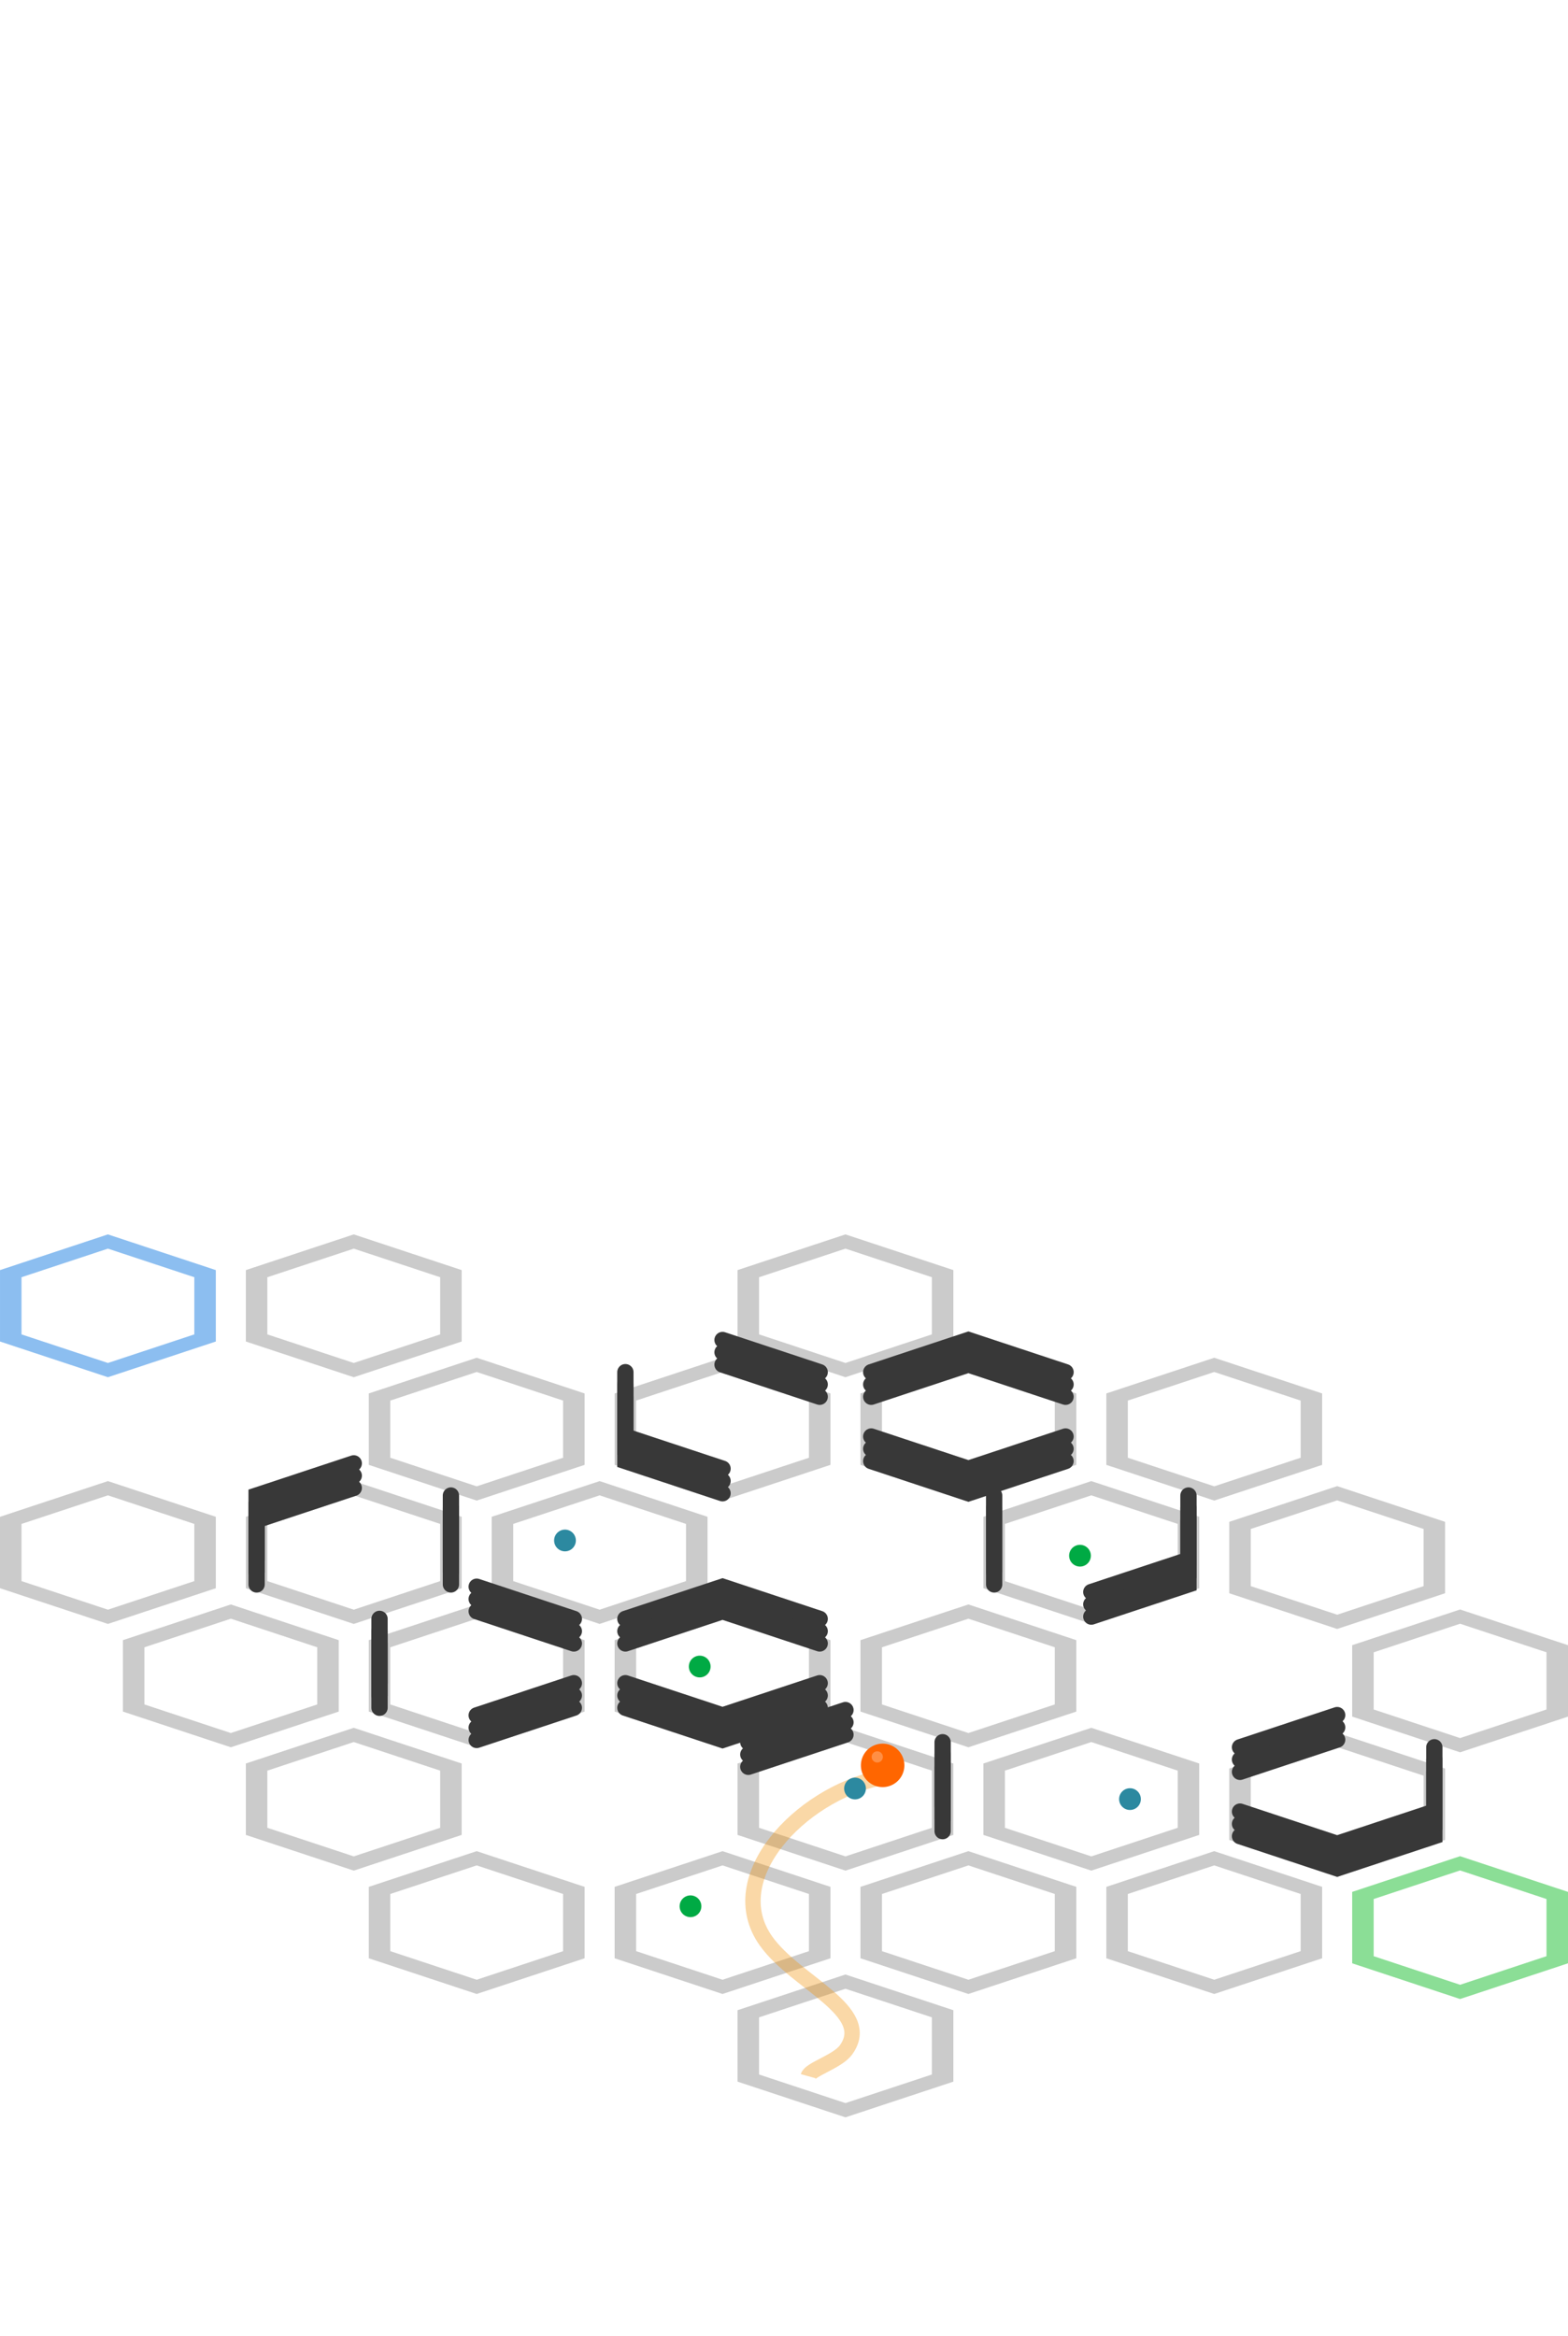 <?xml version="1.0" encoding="UTF-8" standalone="no"?>
<!-- Created with Inkscape (http://www.inkscape.org/) -->

<svg
   xmlns:dc="http://purl.org/dc/elements/1.1/"
   xmlns:cc="http://creativecommons.org/ns#"
   xmlns:rdf="http://www.w3.org/1999/02/22-rdf-syntax-ns#"
   xmlns:svg="http://www.w3.org/2000/svg"
   xmlns="http://www.w3.org/2000/svg"
   xmlns:xlink="http://www.w3.org/1999/xlink"
   xmlns:sodipodi="http://sodipodi.sourceforge.net/DTD/sodipodi-0.dtd"
   xmlns:inkscape="http://www.inkscape.org/namespaces/inkscape"
   width="1020.459"
   height="1520.022"
   id="svg2"
   version="1.1"
   inkscape:version="0.48.0 r9654"
   sodipodi:docname="visu-flat.svg">
  <defs
     id="defs4">
    <inkscape:perspective
       sodipodi:type="inkscape:persp3d"
       inkscape:vp_x="0 : 760.01105 : 1"
       inkscape:vp_y="0 : 1000 : 0"
       inkscape:vp_z="1020.459 : 760.01105 : 1"
       inkscape:persp3d-origin="510.22949 : 506.67403 : 1"
       id="perspective3950" />
  </defs>
  <sodipodi:namedview
     id="base"
     pagecolor="#ffffff"
     bordercolor="#666666"
     borderopacity="1.0"
     inkscape:pageopacity="0.0"
     inkscape:pageshadow="2"
     inkscape:zoom="1.4142136"
     inkscape:cx="544.39749"
     inkscape:cy="499.66741"
     inkscape:document-units="px"
     inkscape:current-layer="g4199"
     showgrid="false"
     fit-margin-top="100"
     fit-margin-left="0"
     fit-margin-right="0"
     fit-margin-bottom="0"
     inkscape:window-width="1280"
     inkscape:window-height="743"
     inkscape:window-x="0"
     inkscape:window-y="24"
     inkscape:window-maximized="1" />
  <g
     inkscape:label="Layer 1"
     inkscape:groupmode="layer"
     id="layer1"
     transform="translate(-198.342,71.418)">
    <path
       transform="matrix(1,0,0,-0.573,445.714,1042.41)"
       d="m 366.087,424.428 0,73.011 -63.229,36.506 -63.229,-36.506 0,-73.011 63.229,-36.506 z"
       inkscape:randomized="0"
       inkscape:rounded="0"
       inkscape:flatsided="true"
       sodipodi:arg2="0"
       sodipodi:arg1="-0.52359878"
       sodipodi:r2="63.229416"
       sodipodi:r1="73.01104"
       sodipodi:cy="460.93362"
       sodipodi:cx="302.85715"
       sodipodi:sides="6"
       id="path3755"
       style="fill:none;stroke:#cbcbcb;stroke-width:14;stroke-linecap:butt;stroke-linejoin:miter;stroke-miterlimit:4;stroke-opacity:1;stroke-dasharray:none"
       sodipodi:type="star"
       inkscape:transform-center-x="-40.000012"
       inkscape:transform-center-y="-454.86021" />
    <path
       transform="matrix(1,0,0,-0.573,125.714,1042.41)"
       d="m 366.087,424.428 0,73.011 -63.229,36.506 -63.229,-36.506 0,-73.011 63.229,-36.506 z"
       inkscape:randomized="0"
       inkscape:rounded="0"
       inkscape:flatsided="true"
       sodipodi:arg2="0"
       sodipodi:arg1="-0.52359878"
       sodipodi:r2="63.229416"
       sodipodi:r1="73.01104"
       sodipodi:cy="460.93362"
       sodipodi:cx="302.85715"
       sodipodi:sides="6"
       id="path3759"
       style="fill:none;stroke:#cbcbcb;stroke-width:14;stroke-linecap:butt;stroke-linejoin:miter;stroke-miterlimit:4;stroke-opacity:1;stroke-dasharray:none"
       sodipodi:type="star"
       inkscape:transform-center-x="280.00007"
       inkscape:transform-center-y="-454.86021" />
    <path
       sodipodi:type="star"
       style="fill:none;stroke:#2f89e3;stroke-width:14;stroke-linecap:butt;stroke-linejoin:miter;stroke-miterlimit:4;stroke-opacity:0.554;stroke-dasharray:none;fill-opacity:0"
       id="path3761"
       sodipodi:sides="6"
       sodipodi:cx="302.85715"
       sodipodi:cy="460.93362"
       sodipodi:r1="73.01104"
       sodipodi:r2="63.229416"
       sodipodi:arg1="-0.52359878"
       sodipodi:arg2="0"
       inkscape:flatsided="true"
       inkscape:rounded="0"
       inkscape:randomized="0"
       d="m 366.087,424.428 0,73.011 -63.229,36.506 -63.229,-36.506 0,-73.011 63.229,-36.506 z"
       transform="matrix(1,0,0,-0.573,-34.286,1042.41)"
       inkscape:transform-center-x="440.00009"
       inkscape:transform-center-y="-454.86021" />
    <path
       transform="matrix(1,0,0,-0.573,685.714,1122.678)"
       d="m 366.087,424.428 0,73.011 -63.229,36.506 -63.229,-36.506 0,-73.011 63.229,-36.506 z"
       inkscape:randomized="0"
       inkscape:rounded="0"
       inkscape:flatsided="true"
       sodipodi:arg2="0"
       sodipodi:arg1="-0.52359878"
       sodipodi:r2="63.229416"
       sodipodi:r1="73.01104"
       sodipodi:cy="460.93362"
       sodipodi:cx="302.85715"
       sodipodi:sides="6"
       id="path3801"
       style="fill:none;stroke:#cbcbcb;stroke-width:14;stroke-linecap:butt;stroke-linejoin:miter;stroke-miterlimit:4;stroke-opacity:1;stroke-dasharray:none"
       sodipodi:type="star"
       inkscape:transform-center-x="-280.00006"
       inkscape:transform-center-y="-374.59271" />
    <path
       sodipodi:type="star"
       style="fill:none;stroke:#cbcbcb;stroke-width:14;stroke-linecap:butt;stroke-linejoin:miter;stroke-miterlimit:4;stroke-opacity:1;stroke-dasharray:none"
       id="path3803"
       sodipodi:sides="6"
       sodipodi:cx="302.85715"
       sodipodi:cy="460.93362"
       sodipodi:r1="73.01104"
       sodipodi:r2="63.229416"
       sodipodi:arg1="-0.52359878"
       sodipodi:arg2="0"
       inkscape:flatsided="true"
       inkscape:rounded="0"
       inkscape:randomized="0"
       d="m 366.087,424.428 0,73.011 -63.229,36.506 -63.229,-36.506 0,-73.011 63.229,-36.506 z"
       transform="matrix(1,0,0,-0.573,525.714,1122.678)"
       inkscape:transform-center-x="-120.00001"
       inkscape:transform-center-y="-374.59271" />
    <path
       transform="matrix(1,0,0,-0.573,365.714,1122.678)"
       d="m 366.087,424.428 0,73.011 -63.229,36.506 -63.229,-36.506 0,-73.011 63.229,-36.506 z"
       inkscape:randomized="0"
       inkscape:rounded="0"
       inkscape:flatsided="true"
       sodipodi:arg2="0"
       sodipodi:arg1="-0.52359878"
       sodipodi:r2="63.229416"
       sodipodi:r1="73.01104"
       sodipodi:cy="460.93362"
       sodipodi:cx="302.85715"
       sodipodi:sides="6"
       id="path3805"
       style="fill:none;stroke:#cbcbcb;stroke-width:14;stroke-linecap:butt;stroke-linejoin:miter;stroke-miterlimit:4;stroke-opacity:1;stroke-dasharray:none"
       sodipodi:type="star"
       inkscape:transform-center-x="39.999998"
       inkscape:transform-center-y="-374.59271" />
    <path
       sodipodi:type="star"
       style="fill:none;stroke:#cbcbcb;stroke-width:14;stroke-linecap:butt;stroke-linejoin:miter;stroke-miterlimit:4;stroke-opacity:1;stroke-dasharray:none"
       id="path3807"
       sodipodi:sides="6"
       sodipodi:cx="302.85715"
       sodipodi:cy="460.93362"
       sodipodi:r1="73.01104"
       sodipodi:r2="63.229416"
       sodipodi:arg1="-0.52359878"
       sodipodi:arg2="0"
       inkscape:flatsided="true"
       inkscape:rounded="0"
       inkscape:randomized="0"
       d="m 366.087,424.428 0,73.011 -63.229,36.506 -63.229,-36.506 0,-73.011 63.229,-36.506 z"
       transform="matrix(1,0,0,-0.573,205.714,1122.678)"
       inkscape:transform-center-x="200.00007"
       inkscape:transform-center-y="-374.59271" />
    <path
       transform="matrix(1,0,0,-0.573,605.714,1202.945)"
       d="m 366.087,424.428 0,73.011 -63.229,36.506 -63.229,-36.506 0,-73.011 63.229,-36.506 z"
       inkscape:randomized="0"
       inkscape:rounded="0"
       inkscape:flatsided="true"
       sodipodi:arg2="0"
       sodipodi:arg1="-0.52359878"
       sodipodi:r2="63.229416"
       sodipodi:r1="73.01104"
       sodipodi:cy="460.93362"
       sodipodi:cx="302.85715"
       sodipodi:sides="6"
       id="path3825"
       style="fill:none;stroke:#cbcbcb;stroke-width:14;stroke-linecap:butt;stroke-linejoin:miter;stroke-miterlimit:4;stroke-opacity:1;stroke-dasharray:none"
       sodipodi:type="star"
       inkscape:transform-center-x="-200.00006"
       inkscape:transform-center-y="-294.32521" />
    <path
       transform="matrix(1,0,0,-0.573,285.714,1202.945)"
       d="m 366.087,424.428 0,73.011 -63.229,36.506 -63.229,-36.506 0,-73.011 63.229,-36.506 z"
       inkscape:randomized="0"
       inkscape:rounded="0"
       inkscape:flatsided="true"
       sodipodi:arg2="0"
       sodipodi:arg1="-0.52359878"
       sodipodi:r2="63.229416"
       sodipodi:r1="73.01104"
       sodipodi:cy="460.93362"
       sodipodi:cx="302.85715"
       sodipodi:sides="6"
       id="path3829"
       style="fill:none;stroke:#cbcbcb;stroke-width:14;stroke-linecap:butt;stroke-linejoin:miter;stroke-miterlimit:4;stroke-opacity:1;stroke-dasharray:none"
       sodipodi:type="star"
       inkscape:transform-center-x="120"
       inkscape:transform-center-y="-294.32521" />
    <path
       sodipodi:type="star"
       style="fill:none;stroke:#cbcbcb;stroke-width:14;stroke-linecap:butt;stroke-linejoin:miter;stroke-miterlimit:4;stroke-opacity:1;stroke-dasharray:none"
       id="path3831"
       sodipodi:sides="6"
       sodipodi:cx="302.85715"
       sodipodi:cy="460.93362"
       sodipodi:r1="73.01104"
       sodipodi:r2="63.229416"
       sodipodi:arg1="-0.52359878"
       sodipodi:arg2="0"
       inkscape:flatsided="true"
       inkscape:rounded="0"
       inkscape:randomized="0"
       d="m 366.087,424.428 0,73.011 -63.229,36.506 -63.229,-36.506 0,-73.011 63.229,-36.506 z"
       transform="matrix(1,0,0,-0.573,125.714,1202.945)"
       inkscape:transform-center-x="280.00007"
       inkscape:transform-center-y="-294.32521" />
    <path
       transform="matrix(1,0,0,-0.573,-34.286,1202.945)"
       d="m 366.087,424.428 0,73.011 -63.229,36.506 -63.229,-36.506 0,-73.011 63.229,-36.506 z"
       inkscape:randomized="0"
       inkscape:rounded="0"
       inkscape:flatsided="true"
       sodipodi:arg2="0"
       sodipodi:arg1="-0.52359878"
       sodipodi:r2="63.229416"
       sodipodi:r1="73.01104"
       sodipodi:cy="460.93362"
       sodipodi:cx="302.85715"
       sodipodi:sides="6"
       id="path3833"
       style="fill:none;stroke:#cbcbcb;stroke-width:14;stroke-linecap:butt;stroke-linejoin:miter;stroke-miterlimit:4;stroke-opacity:1;stroke-dasharray:none"
       sodipodi:type="star"
       inkscape:transform-center-x="440.00009"
       inkscape:transform-center-y="-294.32521" />
    <path
       sodipodi:type="star"
       style="fill:none;stroke:#cbcbcb;stroke-width:14;stroke-linecap:butt;stroke-linejoin:miter;stroke-miterlimit:4;stroke-opacity:1;stroke-dasharray:none"
       id="path3835"
       sodipodi:sides="6"
       sodipodi:cx="302.85715"
       sodipodi:cy="460.93362"
       sodipodi:r1="73.01104"
       sodipodi:r2="63.229416"
       sodipodi:arg1="-0.52359878"
       sodipodi:arg2="0"
       inkscape:flatsided="true"
       inkscape:rounded="0"
       inkscape:randomized="0"
       d="m 366.087,424.428 0,73.011 -63.229,36.506 -63.229,-36.506 0,-73.011 63.229,-36.506 z"
       transform="matrix(1,0,0,-0.573,765.714,1206.221)"
       inkscape:transform-center-x="-360.00009"
       inkscape:transform-center-y="-291.04891" />
    <path
       transform="matrix(1,0,0,-0.573,525.714,1283.213)"
       d="m 366.087,424.428 0,73.011 -63.229,36.506 -63.229,-36.506 0,-73.011 63.229,-36.506 z"
       inkscape:randomized="0"
       inkscape:rounded="0"
       inkscape:flatsided="true"
       sodipodi:arg2="0"
       sodipodi:arg1="-0.52359878"
       sodipodi:r2="63.229416"
       sodipodi:r1="73.01104"
       sodipodi:cy="460.93362"
       sodipodi:cx="302.85715"
       sodipodi:sides="6"
       id="path3839"
       style="fill:none;stroke:#cbcbcb;stroke-width:14;stroke-linecap:butt;stroke-linejoin:miter;stroke-miterlimit:4;stroke-opacity:1;stroke-dasharray:none"
       sodipodi:type="star"
       inkscape:transform-center-x="-120.00001"
       inkscape:transform-center-y="-214.05761" />
    <path
       sodipodi:type="star"
       style="fill:none;stroke:#cbcbcb;stroke-width:14;stroke-linecap:butt;stroke-linejoin:miter;stroke-miterlimit:4;stroke-opacity:1;stroke-dasharray:none"
       id="path3841"
       sodipodi:sides="6"
       sodipodi:cx="302.85715"
       sodipodi:cy="460.93362"
       sodipodi:r1="73.01104"
       sodipodi:r2="63.229416"
       sodipodi:arg1="-0.52359878"
       sodipodi:arg2="0"
       inkscape:flatsided="true"
       inkscape:rounded="0"
       inkscape:randomized="0"
       d="m 366.087,424.428 0,73.011 -63.229,36.506 -63.229,-36.506 0,-73.011 63.229,-36.506 z"
       transform="matrix(1,0,0,-0.573,365.714,1283.213)"
       inkscape:transform-center-x="39.999998"
       inkscape:transform-center-y="-214.05761" />
    <path
       transform="matrix(1,0,0,-0.573,205.714,1283.213)"
       d="m 366.087,424.428 0,73.011 -63.229,36.506 -63.229,-36.506 0,-73.011 63.229,-36.506 z"
       inkscape:randomized="0"
       inkscape:rounded="0"
       inkscape:flatsided="true"
       sodipodi:arg2="0"
       sodipodi:arg1="-0.52359878"
       sodipodi:r2="63.229416"
       sodipodi:r1="73.01104"
       sodipodi:cy="460.93362"
       sodipodi:cx="302.85715"
       sodipodi:sides="6"
       id="path3843"
       style="fill:none;stroke:#cbcbcb;stroke-width:14;stroke-linecap:butt;stroke-linejoin:miter;stroke-miterlimit:4;stroke-opacity:1;stroke-dasharray:none"
       sodipodi:type="star"
       inkscape:transform-center-x="200.00007"
       inkscape:transform-center-y="-214.05761" />
    <path
       sodipodi:type="star"
       style="fill:none;stroke:#cbcbcb;stroke-width:14;stroke-linecap:butt;stroke-linejoin:miter;stroke-miterlimit:4;stroke-opacity:1;stroke-dasharray:none"
       id="path3845"
       sodipodi:sides="6"
       sodipodi:cx="302.85715"
       sodipodi:cy="460.93362"
       sodipodi:r1="73.01104"
       sodipodi:r2="63.229416"
       sodipodi:arg1="-0.52359878"
       sodipodi:arg2="0"
       inkscape:flatsided="true"
       inkscape:rounded="0"
       inkscape:randomized="0"
       d="m 366.087,424.428 0,73.011 -63.229,36.506 -63.229,-36.506 0,-73.011 63.229,-36.506 z"
       transform="matrix(1,0,0,-0.573,45.714,1283.213)"
       inkscape:transform-center-x="360.00009"
       inkscape:transform-center-y="-214.05761" />
    <path
       transform="matrix(1,0,0,-0.573,845.714,1286.489)"
       d="m 366.087,424.428 0,73.011 -63.229,36.506 -63.229,-36.506 0,-73.011 63.229,-36.506 z"
       inkscape:randomized="0"
       inkscape:rounded="0"
       inkscape:flatsided="true"
       sodipodi:arg2="0"
       sodipodi:arg1="-0.52359878"
       sodipodi:r2="63.229416"
       sodipodi:r1="73.01104"
       sodipodi:cy="460.93362"
       sodipodi:cx="302.85715"
       sodipodi:sides="6"
       id="path3847"
       style="fill:none;stroke:#cbcbcb;stroke-width:14;stroke-linecap:butt;stroke-linejoin:miter;stroke-miterlimit:4;stroke-opacity:1;stroke-dasharray:none"
       sodipodi:type="star"
       inkscape:transform-center-x="-440.00009"
       inkscape:transform-center-y="-210.78141" />
    <path
       sodipodi:type="star"
       style="fill:none;stroke:#cbcbcb;stroke-width:14;stroke-linecap:butt;stroke-linejoin:miter;stroke-miterlimit:4;stroke-opacity:1;stroke-dasharray:none"
       id="path3849"
       sodipodi:sides="6"
       sodipodi:cx="302.85715"
       sodipodi:cy="460.93362"
       sodipodi:r1="73.01104"
       sodipodi:r2="63.229416"
       sodipodi:arg1="-0.52359878"
       sodipodi:arg2="0"
       inkscape:flatsided="true"
       inkscape:rounded="0"
       inkscape:randomized="0"
       d="m 366.087,424.428 0,73.011 -63.229,36.506 -63.229,-36.506 0,-73.011 63.229,-36.506 z"
       transform="matrix(1,0,0,-0.573,605.714,1363.48)"
       inkscape:transform-center-x="-200.00006"
       inkscape:transform-center-y="-133.79011" />
    <path
       transform="matrix(1,0,0,-0.573,445.714,1363.48)"
       d="m 366.087,424.428 0,73.011 -63.229,36.506 -63.229,-36.506 0,-73.011 63.229,-36.506 z"
       inkscape:randomized="0"
       inkscape:rounded="0"
       inkscape:flatsided="true"
       sodipodi:arg2="0"
       sodipodi:arg1="-0.52359878"
       sodipodi:r2="63.229416"
       sodipodi:r1="73.01104"
       sodipodi:cy="460.93362"
       sodipodi:cx="302.85715"
       sodipodi:sides="6"
       id="path3851"
       style="fill:none;stroke:#cbcbcb;stroke-width:14;stroke-linecap:butt;stroke-linejoin:miter;stroke-miterlimit:4;stroke-opacity:1;stroke-dasharray:none"
       sodipodi:type="star"
       inkscape:transform-center-x="-40.000012"
       inkscape:transform-center-y="-133.79011" />
    <path
       transform="matrix(1,0,0,-0.573,125.714,1363.48)"
       d="m 366.087,424.428 0,73.011 -63.229,36.506 -63.229,-36.506 0,-73.011 63.229,-36.506 z"
       inkscape:randomized="0"
       inkscape:rounded="0"
       inkscape:flatsided="true"
       sodipodi:arg2="0"
       sodipodi:arg1="-0.52359878"
       sodipodi:r2="63.229416"
       sodipodi:r1="73.01104"
       sodipodi:cy="460.93362"
       sodipodi:cx="302.85715"
       sodipodi:sides="6"
       id="path3855"
       style="fill:none;stroke:#cbcbcb;stroke-width:14;stroke-linecap:butt;stroke-linejoin:miter;stroke-miterlimit:4;stroke-opacity:1;stroke-dasharray:none"
       sodipodi:type="star"
       inkscape:transform-center-x="280.00007"
       inkscape:transform-center-y="-133.79011" />
    <path
       transform="matrix(1,0,0,-0.573,765.714,1366.756)"
       d="m 366.087,424.428 0,73.011 -63.229,36.506 -63.229,-36.506 0,-73.011 63.229,-36.506 z"
       inkscape:randomized="0"
       inkscape:rounded="0"
       inkscape:flatsided="true"
       sodipodi:arg2="0"
       sodipodi:arg1="-0.52359878"
       sodipodi:r2="63.229416"
       sodipodi:r1="73.01104"
       sodipodi:cy="460.93362"
       sodipodi:cx="302.85715"
       sodipodi:sides="6"
       id="path3859"
       style="fill:none;stroke:#cbcbcb;stroke-width:14;stroke-linecap:butt;stroke-linejoin:miter;stroke-miterlimit:4;stroke-opacity:1;stroke-dasharray:none"
       sodipodi:type="star"
       inkscape:transform-center-x="-360.00009"
       inkscape:transform-center-y="-130.51391" />
    <path
       transform="matrix(1,0,0,-0.573,685.714,1443.748)"
       d="m 366.087,424.428 0,73.011 -63.229,36.506 -63.229,-36.506 0,-73.011 63.229,-36.506 z"
       inkscape:randomized="0"
       inkscape:rounded="0"
       inkscape:flatsided="true"
       sodipodi:arg2="0"
       sodipodi:arg1="-0.52359878"
       sodipodi:r2="63.229416"
       sodipodi:r1="73.01104"
       sodipodi:cy="460.93362"
       sodipodi:cx="302.85715"
       sodipodi:sides="6"
       id="path3861"
       style="fill:none;stroke:#cbcbcb;stroke-width:14;stroke-linecap:butt;stroke-linejoin:miter;stroke-miterlimit:4;stroke-opacity:1;stroke-dasharray:none"
       sodipodi:type="star"
       inkscape:transform-center-x="-280.00006"
       inkscape:transform-center-y="-53.522611" />
    <path
       sodipodi:type="star"
       style="fill:none;stroke:#cbcbcb;stroke-width:14;stroke-linecap:butt;stroke-linejoin:miter;stroke-miterlimit:4;stroke-opacity:1;stroke-dasharray:none"
       id="path3863"
       sodipodi:sides="6"
       sodipodi:cx="302.85715"
       sodipodi:cy="460.93362"
       sodipodi:r1="73.01104"
       sodipodi:r2="63.229416"
       sodipodi:arg1="-0.52359878"
       sodipodi:arg2="0"
       inkscape:flatsided="true"
       inkscape:rounded="0"
       inkscape:randomized="0"
       d="m 366.087,424.428 0,73.011 -63.229,36.506 -63.229,-36.506 0,-73.011 63.229,-36.506 z"
       transform="matrix(1,0,0,-0.573,525.714,1443.748)"
       inkscape:transform-center-x="-120.00001"
       inkscape:transform-center-y="-53.522611" />
    <path
       transform="matrix(1,0,0,-0.573,365.714,1443.748)"
       d="m 366.087,424.428 0,73.011 -63.229,36.506 -63.229,-36.506 0,-73.011 63.229,-36.506 z"
       inkscape:randomized="0"
       inkscape:rounded="0"
       inkscape:flatsided="true"
       sodipodi:arg2="0"
       sodipodi:arg1="-0.52359878"
       sodipodi:r2="63.229416"
       sodipodi:r1="73.01104"
       sodipodi:cy="460.93362"
       sodipodi:cx="302.85715"
       sodipodi:sides="6"
       id="path3865"
       style="fill:none;stroke:#cbcbcb;stroke-width:14;stroke-linecap:butt;stroke-linejoin:miter;stroke-miterlimit:4;stroke-opacity:1;stroke-dasharray:none"
       sodipodi:type="star"
       inkscape:transform-center-x="39.999998"
       inkscape:transform-center-y="-53.522611" />
    <path
       sodipodi:type="star"
       style="fill:none;stroke:#cbcbcb;stroke-width:14;stroke-linecap:butt;stroke-linejoin:miter;stroke-miterlimit:4;stroke-opacity:1;stroke-dasharray:none"
       id="path3867"
       sodipodi:sides="6"
       sodipodi:cx="302.85715"
       sodipodi:cy="460.93362"
       sodipodi:r1="73.01104"
       sodipodi:r2="63.229416"
       sodipodi:arg1="-0.52359878"
       sodipodi:arg2="0"
       inkscape:flatsided="true"
       inkscape:rounded="0"
       inkscape:randomized="0"
       d="m 366.087,424.428 0,73.011 -63.229,36.506 -63.229,-36.506 0,-73.011 63.229,-36.506 z"
       transform="matrix(1,0,0,-0.573,205.714,1443.748)"
       inkscape:transform-center-x="200.00007"
       inkscape:transform-center-y="-53.522611" />
    <path
       sodipodi:type="star"
       style="fill:none;stroke:#14bb29;stroke-width:14;stroke-linecap:butt;stroke-linejoin:miter;stroke-miterlimit:4;stroke-opacity:0.491;stroke-dasharray:none"
       id="path3871"
       sodipodi:sides="6"
       sodipodi:cx="302.85715"
       sodipodi:cy="460.93362"
       sodipodi:r1="73.01104"
       sodipodi:r2="63.229416"
       sodipodi:arg1="-0.52359878"
       sodipodi:arg2="0"
       inkscape:flatsided="true"
       inkscape:rounded="0"
       inkscape:randomized="0"
       d="m 366.087,424.428 0,73.011 -63.229,36.506 -63.229,-36.506 0,-73.011 63.229,-36.506 z"
       transform="matrix(1,0,0,-0.573,845.714,1447.024)"
       inkscape:transform-center-x="-440.00009"
       inkscape:transform-center-y="-50.246411" />
    <path
       sodipodi:type="star"
       style="fill:none;stroke:#cbcbcb;stroke-width:14;stroke-linecap:butt;stroke-linejoin:miter;stroke-miterlimit:4;stroke-opacity:1;stroke-dasharray:none"
       id="path3881"
       sodipodi:sides="6"
       sodipodi:cx="302.85715"
       sodipodi:cy="460.93362"
       sodipodi:r1="73.01104"
       sodipodi:r2="63.229416"
       sodipodi:arg1="-0.52359878"
       sodipodi:arg2="0"
       inkscape:flatsided="true"
       inkscape:rounded="0"
       inkscape:randomized="0"
       d="m 366.087,424.428 0,73.011 -63.229,36.506 -63.229,-36.506 0,-73.011 63.229,-36.506 z"
       transform="matrix(1,0,0,-0.573,445.714,1524.015)"
       inkscape:transform-center-x="-40.000012"
       inkscape:transform-center-y="26.744889" />
  </g>
  <g
     inkscape:groupmode="layer"
     id="layer2"
     inkscape:label="Walls"
     style="display:inline;opacity:1">
    <path
       style="fill:none;stroke:#383838;stroke-width:10.601;stroke-linecap:round;stroke-linejoin:miter;stroke-miterlimit:4;stroke-opacity:1"
       d="m 605.342,837.476 0,41.86 63.229,20.93 M 731.801,837.476 668.572,816.546"
       id="path3903"
       inkscape:connector-curvature="0"
       sodipodi:nodetypes="ccccc"
       inkscape:transform-center-x="40"
       inkscape:transform-center-y="-374.59268"
       transform="translate(-198.342,71.418)" />
    <path
       style="fill:none;stroke:#383838;stroke-width:10.601;stroke-linecap:round;stroke-linejoin:miter;stroke-miterlimit:4;stroke-opacity:1"
       d="m 765.342,879.336 63.229,20.93 63.229,-20.93 m 0,-41.86 -63.229,-20.93 -63.229,20.93"
       id="path3906"
       inkscape:connector-curvature="0"
       sodipodi:nodetypes="cccccc"
       inkscape:transform-center-x="-120.00001"
       inkscape:transform-center-y="-374.59268"
       transform="translate(-198.342,71.418)" />
    <path
       style="fill:none;stroke:#383838;stroke-width:10.601;stroke-linecap:round;stroke-linejoin:miter;stroke-miterlimit:4;stroke-opacity:1"
       d="m 845.342,917.744 0,41.86 m 63.229,20.93 63.229,-20.93 0,-41.86"
       id="path3909"
       inkscape:connector-curvature="0"
       sodipodi:nodetypes="ccccc"
       inkscape:transform-center-x="-200.00006"
       inkscape:transform-center-y="-283.86014"
       transform="translate(-198.342,71.418)" />
    <path
       style="fill:none;stroke:#383838;stroke-width:10.601;stroke-linecap:round;stroke-linejoin:miter;stroke-miterlimit:4;stroke-opacity:1"
       d="m 428.571,896.814 -63.229,20.93 0,41.86 m 126.459,0 0,-41.86"
       id="path3912"
       inkscape:connector-curvature="0"
       sodipodi:nodetypes="ccccc"
       inkscape:transform-center-x="280.00007"
       inkscape:transform-center-y="-304.79019"
       transform="translate(-198.342,71.418)" />
    <path
       style="fill:none;stroke:#383838;stroke-width:10.601;stroke-linecap:round;stroke-linejoin:miter;stroke-miterlimit:4;stroke-opacity:1"
       d="m 445.342,998.011 0,41.86 m 63.229,20.93 63.229,-20.93 m 0,-41.86 -63.229,-20.93"
       id="path3915"
       inkscape:connector-curvature="0"
       sodipodi:nodetypes="cccccc"
       inkscape:transform-center-x="200.00007"
       inkscape:transform-center-y="-214.05762"
       transform="translate(-198.342,71.418)" />
    <path
       style="fill:none;stroke:#383838;stroke-width:10.601;stroke-linecap:round;stroke-linejoin:miter;stroke-miterlimit:4;stroke-opacity:1"
       d="m 605.342,1039.871 63.229,20.93 63.229,-20.93 m 0,-41.86 -63.229,-20.93 -63.229,20.93"
       id="path3918"
       inkscape:connector-curvature="0"
       sodipodi:nodetypes="cccccc"
       inkscape:transform-center-x="40"
       inkscape:transform-center-y="-214.05762"
       transform="translate(-198.342,71.418)" />
    <path
       style="fill:none;stroke:#383838;stroke-width:10.601;stroke-linecap:round;stroke-linejoin:miter;stroke-miterlimit:4;stroke-opacity:1"
       d="m 748.572,1057.349 -63.229,20.93 m 126.459,41.86 0,-41.86"
       id="path3921"
       inkscape:connector-curvature="0"
       sodipodi:nodetypes="cccc"
       inkscape:transform-center-x="-40.00001"
       inkscape:transform-center-y="-144.25514"
       transform="translate(-198.342,71.418)" />
    <path
       style="fill:none;stroke:#383838;stroke-width:10.601;stroke-linecap:round;stroke-linejoin:miter;stroke-miterlimit:4;stroke-opacity:1"
       d="m 1068.572,1060.625 -63.229,20.93 m 0,41.86 63.229,20.93 63.229,-20.93 0,-41.86"
       id="path3924"
       inkscape:connector-curvature="0"
       sodipodi:nodetypes="cccccc"
       inkscape:transform-center-x="-360.00007"
       inkscape:transform-center-y="-130.51389"
       transform="translate(-198.342,71.418)" />
  </g>
  <g
     style="display:inline"
     inkscape:label="Walls copy"
     id="g4181"
     inkscape:groupmode="layer">
    <path
       inkscape:transform-center-y="-374.59268"
       inkscape:transform-center-x="40"
       sodipodi:nodetypes="ccccc"
       inkscape:connector-curvature="0"
       id="path4183"
       d="m 407,900.894 0,41.86 63.229,20.93 m 63.229,-62.79 -63.229,-20.93"
       style="fill:none;stroke:#383838;stroke-width:10.601;stroke-linecap:round;stroke-linejoin:miter;stroke-miterlimit:4;stroke-opacity:1" />
    <path
       inkscape:transform-center-y="-374.59268"
       inkscape:transform-center-x="-120.00001"
       sodipodi:nodetypes="cccccc"
       inkscape:connector-curvature="0"
       id="path4185"
       d="m 567,942.754 63.229,20.93 63.229,-20.93 m 0,-41.86 -63.229,-20.93 -63.229,20.93"
       style="fill:none;stroke:#383838;stroke-width:10.601;stroke-linecap:round;stroke-linejoin:miter;stroke-miterlimit:4;stroke-opacity:1" />
    <path
       inkscape:transform-center-y="-283.86014"
       inkscape:transform-center-x="-200.00006"
       sodipodi:nodetypes="ccccc"
       inkscape:connector-curvature="0"
       id="path4187"
       d="m 647,981.162 0,41.86 m 63.229,20.93 63.229,-20.93 0,-41.86"
       style="fill:none;stroke:#383838;stroke-width:10.601;stroke-linecap:round;stroke-linejoin:miter;stroke-miterlimit:4;stroke-opacity:1" />
    <path
       inkscape:transform-center-y="-304.79019"
       inkscape:transform-center-x="280.00007"
       sodipodi:nodetypes="ccccc"
       inkscape:connector-curvature="0"
       id="path4189"
       d="m 230.229,960.232 -63.229,20.93 0,41.86 m 126.459,0 0,-41.86"
       style="fill:none;stroke:#383838;stroke-width:10.601;stroke-linecap:round;stroke-linejoin:miter;stroke-miterlimit:4;stroke-opacity:1" />
    <path
       inkscape:transform-center-y="-214.05762"
       inkscape:transform-center-x="200.00007"
       sodipodi:nodetypes="cccccc"
       inkscape:connector-curvature="0"
       id="path4191"
       d="m 247,1061.429 0,41.86 m 63.229,20.93 63.229,-20.93 m 0,-41.86 -63.229,-20.93"
       style="fill:none;stroke:#383838;stroke-width:10.601;stroke-linecap:round;stroke-linejoin:miter;stroke-miterlimit:4;stroke-opacity:1" />
    <path
       inkscape:transform-center-y="-214.05762"
       inkscape:transform-center-x="40"
       sodipodi:nodetypes="cccccc"
       inkscape:connector-curvature="0"
       id="path4193"
       d="m 407,1103.29 63.229,20.93 63.229,-20.93 m 0,-41.86 -63.229,-20.93 -63.229,20.93"
       style="fill:none;stroke:#383838;stroke-width:10.601;stroke-linecap:round;stroke-linejoin:miter;stroke-miterlimit:4;stroke-opacity:1" />
    <path
       inkscape:transform-center-y="-144.25514"
       inkscape:transform-center-x="-40.00001"
       sodipodi:nodetypes="cccc"
       inkscape:connector-curvature="0"
       id="path4195"
       d="m 550.23,1120.767 -63.229,20.93 m 126.459,41.86 0,-41.86"
       style="fill:none;stroke:#383838;stroke-width:10.601;stroke-linecap:round;stroke-linejoin:miter;stroke-miterlimit:4;stroke-opacity:1" />
    <path
       inkscape:transform-center-y="-130.51389"
       inkscape:transform-center-x="-360.00007"
       sodipodi:nodetypes="cccccc"
       inkscape:connector-curvature="0"
       id="path4197"
       d="m 870.23,1124.043 -63.229,20.93 m 0,41.86 63.229,20.93 63.229,-20.93 0,-41.86"
       style="fill:none;stroke:#383838;stroke-width:10.601;stroke-linecap:round;stroke-linejoin:miter;stroke-miterlimit:4;stroke-opacity:1" />
  </g>
  <g
     inkscape:groupmode="layer"
     id="g4199"
     inkscape:label="Walls copy copy"
     style="display:inline">
    <path
       style="fill:none;stroke:#383838;stroke-width:10.601;stroke-linecap:round;stroke-linejoin:miter;stroke-miterlimit:4;stroke-opacity:1"
       d="m 407,892.894 0,41.86 63.229,20.93 m 63.229,-62.79 -63.229,-20.93"
       id="path4201"
       inkscape:connector-curvature="0"
       sodipodi:nodetypes="ccccc"
       inkscape:transform-center-x="40"
       inkscape:transform-center-y="-374.59268" />
    <path
       style="fill:none;stroke:#383838;stroke-width:10.601;stroke-linecap:round;stroke-linejoin:miter;stroke-miterlimit:4;stroke-opacity:1"
       d="m 567,934.754 63.229,20.93 63.229,-20.93 m 0,-41.86 -63.229,-20.93 -63.229,20.93"
       id="path4203"
       inkscape:connector-curvature="0"
       sodipodi:nodetypes="cccccc"
       inkscape:transform-center-x="-120.00001"
       inkscape:transform-center-y="-374.59268" />
    <path
       style="fill:none;stroke:#383838;stroke-width:10.601;stroke-linecap:round;stroke-linejoin:miter;stroke-miterlimit:4;stroke-opacity:1"
       d="m 647,973.162 0,41.86 m 63.229,20.93 63.229,-20.93 0,-41.86"
       id="path4205"
       inkscape:connector-curvature="0"
       sodipodi:nodetypes="ccccc"
       inkscape:transform-center-x="-200.00006"
       inkscape:transform-center-y="-283.86014" />
    <path
       style="fill:none;stroke:#383838;stroke-width:10.601;stroke-linecap:round;stroke-linejoin:miter;stroke-miterlimit:4;stroke-opacity:1"
       d="m 230.229,952.232 -63.229,20.93 0,41.86 m 126.459,0 0,-41.86"
       id="path4207"
       inkscape:connector-curvature="0"
       sodipodi:nodetypes="ccccc"
       inkscape:transform-center-x="280.00007"
       inkscape:transform-center-y="-304.79019" />
    <path
       style="fill:none;stroke:#383838;stroke-width:10.601;stroke-linecap:round;stroke-linejoin:miter;stroke-miterlimit:4;stroke-opacity:1"
       d="m 247,1053.429 0,41.86 m 63.229,20.93 63.229,-20.93 m 0,-41.86 -63.229,-20.93"
       id="path4209"
       inkscape:connector-curvature="0"
       sodipodi:nodetypes="cccccc"
       inkscape:transform-center-x="200.00007"
       inkscape:transform-center-y="-214.05762" />
    <path
       style="fill:none;stroke:#383838;stroke-width:10.601;stroke-linecap:round;stroke-linejoin:miter;stroke-miterlimit:4;stroke-opacity:1"
       d="m 407,1095.29 63.229,20.93 63.229,-20.93 m 0,-41.86 -63.229,-20.93 -63.229,20.93"
       id="path4211"
       inkscape:connector-curvature="0"
       sodipodi:nodetypes="cccccc"
       inkscape:transform-center-x="40"
       inkscape:transform-center-y="-214.05762" />
    <path
       style="fill:none;stroke:#383838;stroke-width:10.601;stroke-linecap:round;stroke-linejoin:miter;stroke-miterlimit:4;stroke-opacity:1"
       d="m 550.23,1112.767 -63.229,20.93 m 126.459,41.86 0,-41.86"
       id="path4213"
       inkscape:connector-curvature="0"
       sodipodi:nodetypes="cccc"
       inkscape:transform-center-x="-40.00001"
       inkscape:transform-center-y="-144.25514" />
    <path
       style="fill:none;stroke:#383838;stroke-width:10.601;stroke-linecap:round;stroke-linejoin:miter;stroke-miterlimit:4;stroke-opacity:1"
       d="m 870.23,1116.043 -63.229,20.93 m 0,41.86 63.229,20.93 63.229,-20.93 0,-41.86"
       id="path4215"
       inkscape:connector-curvature="0"
       sodipodi:nodetypes="cccccc"
       inkscape:transform-center-x="-360.00007"
       inkscape:transform-center-y="-130.51389" />
  </g>
  <g
     inkscape:groupmode="layer"
     id="layer3"
     inkscape:label="Players"
     style="display:inline">
    <use
       style="display:inline"
       x="0"
       y="0"
       xlink:href="#path4063"
       id="use4065"
       transform="translate(178.934,6.899)"
       width="1020.459"
       height="1520.022" />
    <use
       style="display:inline"
       x="0"
       y="0"
       xlink:href="#use4065"
       id="use4067"
       transform="translate(-367.696,-168.291)"
       width="1020.459"
       height="1520.022" />
    <path
       transform="translate(159.806,-148.492)"
       d="m 550.129,1160.812 a 7.071,7.071 0 1 1 -14.142,0 7.071,7.071 0 1 1 14.142,0 z"
       sodipodi:ry="7.0710678"
       sodipodi:rx="7.0710678"
       sodipodi:cy="1160.8119"
       sodipodi:cx="543.05798"
       id="path4073"
       style="fill:#00aa44;fill-opacity:1;stroke:none;display:inline"
       sodipodi:type="arc" />
    <use
       style="display:inline"
       x="0"
       y="0"
       xlink:href="#path4073"
       id="use4075"
       transform="translate(-247.487,72.125)"
       width="1020.459"
       height="1520.022" />
    <use
       x="0"
       y="0"
       xlink:href="#use4075"
       id="use4165"
       transform="translate(-6,156)"
       width="1020.459"
       height="1520.022" />
    <path
       style="fill:none;stroke:#f09310;stroke-width:10;stroke-linecap:butt;stroke-linejoin:miter;stroke-miterlimit:4;stroke-opacity:0.366;stroke-dasharray:none"
       d="m 572,1157.022 c -51.5,11 -102.612,64.945 -73.5,106 19.5,27.5 70.679,45.431 52,71 -5.402,7.395 -23.275,12.571 -24.5,17"
       id="path4179"
       inkscape:connector-curvature="0"
       sodipodi:nodetypes="cssc" />
    <path
       sodipodi:type="arc"
       style="fill:#2c89a0;stroke:none;display:inline"
       id="path4063"
       sodipodi:cx="543.05798"
       sodipodi:cy="1160.8119"
       sodipodi:rx="7.0710678"
       sodipodi:ry="7.0710678"
       d="m 550.129,1160.812 a 7.071,7.071 0 1 1 -14.142,0 7.071,7.071 0 1 1 14.142,0 z"
       transform="translate(13.399,3)" />
    <path
       sodipodi:type="arc"
       style="fill:#ff6600;stroke:none;display:inline"
       id="path4061"
       sodipodi:cx="557.20013"
       sodipodi:cy="1177.7825"
       sodipodi:rx="14.142136"
       sodipodi:ry="14.142136"
       d="m 571.342,1177.783 a 14.142,14.142 0 1 1 -28.284,0 14.142,14.142 0 1 1 28.284,0 z"
       transform="translate(17.228,-29.027)" />
    <path
       transform="translate(13.728,-34.527)"
       d="m 560.842,1177.783 a 3.642,3.642 0 1 1 -7.284,0 3.642,3.642 0 1 1 7.284,0 z"
       sodipodi:ry="3.6421356"
       sodipodi:rx="3.6421356"
       sodipodi:cy="1177.7825"
       sodipodi:cx="557.20013"
       id="path4107"
       style="fill:#ffe6d5;fill-opacity:0.32;stroke:none;display:inline"
       sodipodi:type="arc" />
  </g>
</svg>
